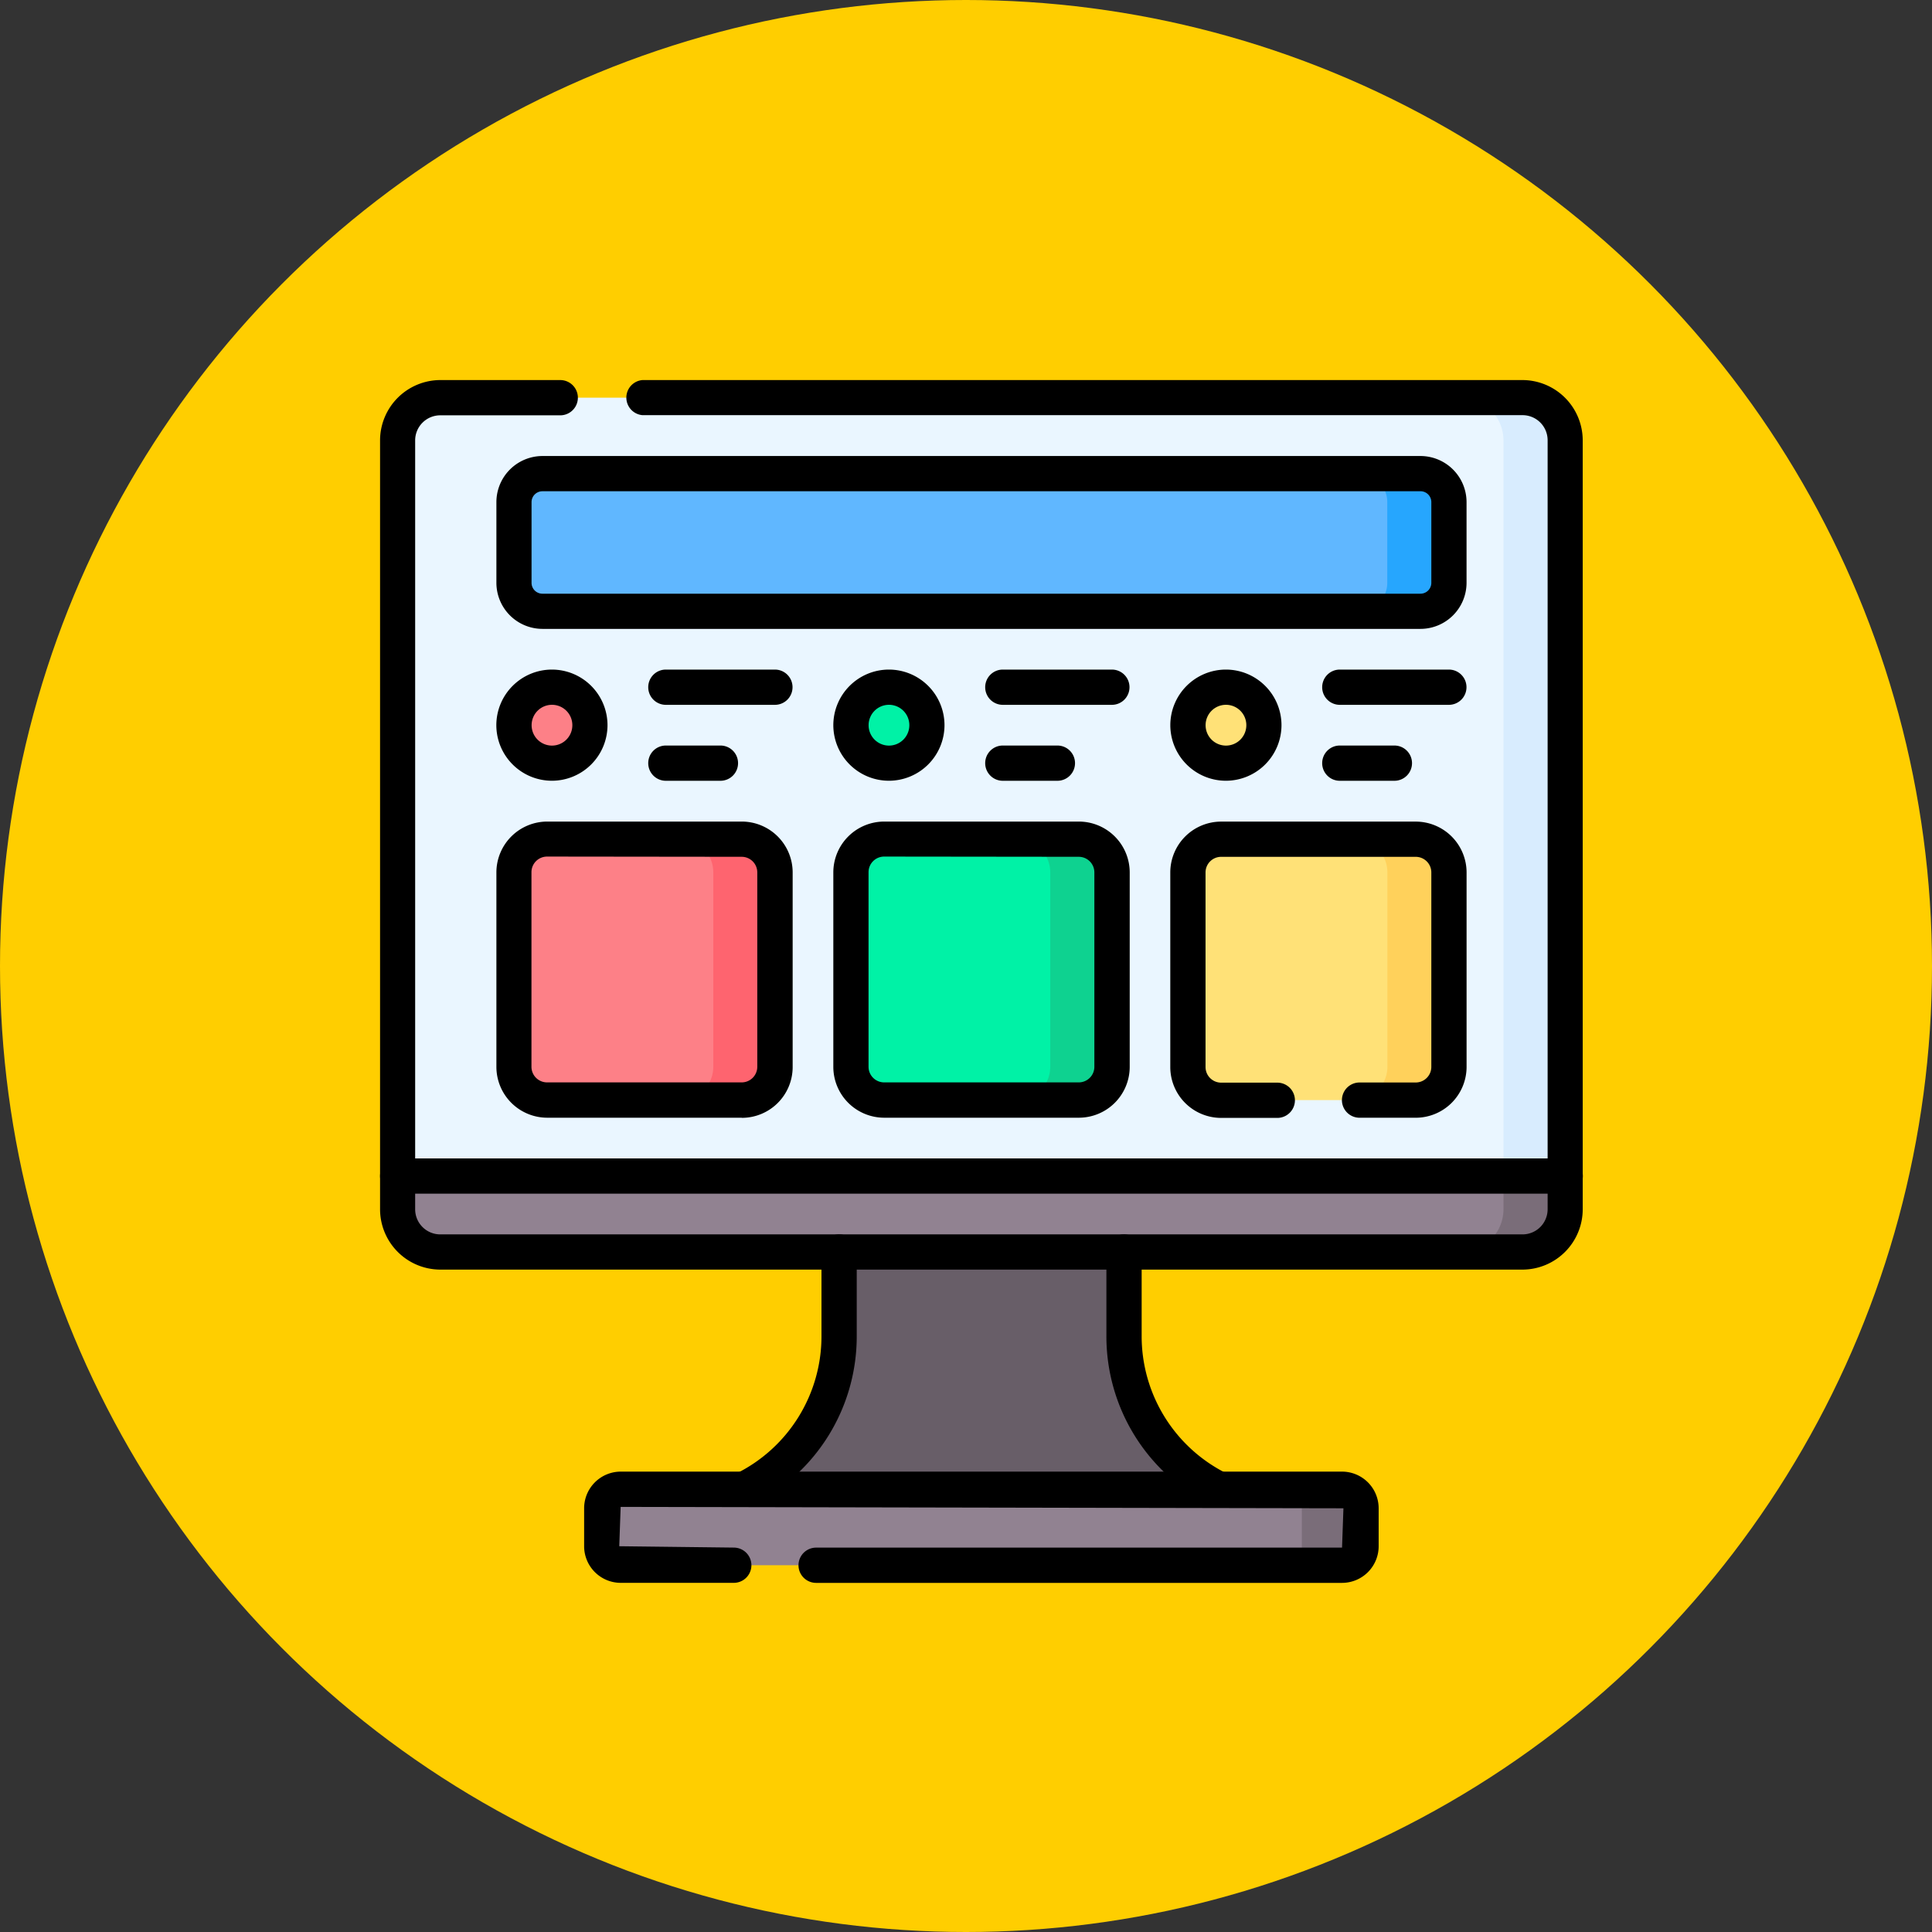 <svg xmlns="http://www.w3.org/2000/svg" width="61" height="61" viewBox="0 0 61 61">
  <rect x="0" y="0" width="61" height="61" fill="#333333" stroke="none"/>
  <g id="Grupo_1074209" data-name="Grupo 1074209" transform="translate(-4109 5422)">
    <circle id="Elipse_9665" data-name="Elipse 9665" cx="30.5" cy="30.5" r="30.5" transform="translate(4109 -5422)" fill="#ffce00"/>
    <g id="tablero-de-humor" transform="translate(4121 -5410)">
      <g id="Grupo_1074204" data-name="Grupo 1074204" transform="translate(0.556 0.556)">
        <path id="Trazado_826223" data-name="Trazado 826223" d="M44.364,32.076H7.5V8.849A1.349,1.349,0,0,1,8.849,7.5H43.015a1.349,1.349,0,0,1,1.349,1.349V32.076Z" transform="translate(-7.5 -7.5)" fill="#eaf6ff"/>
        <path id="Trazado_826224" data-name="Trazado 826224" d="M57,43.272V40.724a.9.9,0,0,1,.9-.9H85.62a.9.9,0,0,1,.9.9v2.548a.9.9,0,0,1-.9.9H57.9A.9.9,0,0,1,57,43.272Z" transform="translate(-53.327 -37.427)" fill="#60b7ff"/>
        <path id="Trazado_826225" data-name="Trazado 826225" d="M418.564,39.825h-1.948a.9.9,0,0,1,.9.9v2.548a.9.9,0,0,1-.9.9h1.948a.9.9,0,0,0,.9-.9V40.724A.9.9,0,0,0,418.564,39.825Z" transform="translate(-386.271 -37.427)" fill="#26a6fe"/>
        <path id="Trazado_826226" data-name="Trazado 826226" d="M462,7.5h-1.948A1.349,1.349,0,0,1,461.4,8.849V32.076h1.948V8.849A1.349,1.349,0,0,0,462,7.5Z" transform="translate(-426.486 -7.5)" fill="#d8ecfe"/>
        <path id="Trazado_826227" data-name="Trazado 826227" d="M43.015,341.232H8.849A1.349,1.349,0,0,1,7.5,339.883v-1.049H44.364v1.049A1.349,1.349,0,0,1,43.015,341.232Z" transform="translate(-7.5 -314.258)" fill="#918291"/>
        <path id="Trazado_826228" data-name="Trazado 826228" d="M117.751,474.573H94.973a.6.6,0,0,1-.6-.6v-1.2a.6.6,0,0,1,.6-.6h22.778a.6.6,0,0,1,.6.6v1.2A.6.6,0,0,1,117.751,474.573Z" transform="translate(-87.93 -437.709)" fill="#918291"/>
        <path id="Trazado_826229" data-name="Trazado 826229" d="M386.164,472.175h-1.873a.6.6,0,0,1,.6.6v1.2a.6.6,0,0,1-.6.6h1.873a.6.6,0,0,0,.6-.6v-1.2A.6.6,0,0,0,386.164,472.175Z" transform="translate(-356.343 -437.709)" fill="#7a6d79"/>
        <path id="Trazado_826230" data-name="Trazado 826230" d="M169.969,378.652H154.984a5.422,5.422,0,0,0,3-4.849v-2.643h8.991V373.8a5.422,5.422,0,0,0,3,4.849Z" transform="translate(-144.045 -344.185)" fill="#685e68"/>
        <path id="Trazado_826231" data-name="Trazado 826231" d="M461.4,338.833v1.049a1.349,1.349,0,0,1-1.349,1.349H462a1.349,1.349,0,0,0,1.349-1.349v-1.049Z" transform="translate(-426.486 -314.257)" fill="#7a6d79"/>
        <g id="Grupo_1074198" data-name="Grupo 1074198" transform="translate(3.671 13.936)">
          <path id="Trazado_826232" data-name="Trazado 826232" d="M64.191,203.633H58.047A1.049,1.049,0,0,1,57,202.584V196.44a1.049,1.049,0,0,1,1.049-1.049h6.144a1.049,1.049,0,0,1,1.049,1.049v6.144A1.049,1.049,0,0,1,64.191,203.633Z" transform="translate(-56.998 -195.391)" fill="#fd8087"/>
        </g>
        <g id="Grupo_1074199" data-name="Grupo 1074199" transform="translate(14.311 13.936)">
          <path id="Trazado_826233" data-name="Trazado 826233" d="M207.635,203.633h-6.144a1.049,1.049,0,0,1-1.049-1.049V196.44a1.049,1.049,0,0,1,1.049-1.049h6.144a1.049,1.049,0,0,1,1.049,1.049v6.144A1.049,1.049,0,0,1,207.635,203.633Z" transform="translate(-200.442 -195.391)" fill="#00f2a6"/>
        </g>
        <g id="Grupo_1074200" data-name="Grupo 1074200" transform="translate(24.951 13.936)">
          <path id="Trazado_826234" data-name="Trazado 826234" d="M351.078,203.633h-6.144a1.049,1.049,0,0,1-1.049-1.049V196.44a1.049,1.049,0,0,1,1.049-1.049h6.144a1.049,1.049,0,0,1,1.049,1.049v6.144A1.049,1.049,0,0,1,351.078,203.633Z" transform="translate(-343.885 -195.391)" fill="#ffe177"/>
        </g>
        <path id="Trazado_826235" data-name="Trazado 826235" d="M416.544,195.39H414.6a1.049,1.049,0,0,1,1.049,1.049v6.144a1.049,1.049,0,0,1-1.049,1.049h1.948a1.049,1.049,0,0,0,1.049-1.049v-6.144A1.049,1.049,0,0,0,416.544,195.39Z" transform="translate(-384.4 -181.454)" fill="#ffd15b"/>
        <path id="Trazado_826236" data-name="Trazado 826236" d="M273.1,195.39h-1.948a1.049,1.049,0,0,1,1.049,1.049v6.144a1.049,1.049,0,0,1-1.049,1.049H273.1a1.049,1.049,0,0,0,1.049-1.049v-6.144A1.049,1.049,0,0,0,273.1,195.39Z" transform="translate(-251.597 -181.454)" fill="#0ed290"/>
        <path id="Trazado_826237" data-name="Trazado 826237" d="M129.658,195.39H127.71a1.049,1.049,0,0,1,1.049,1.049v6.144a1.049,1.049,0,0,1-1.049,1.049h1.948a1.049,1.049,0,0,0,1.049-1.049v-6.144A1.049,1.049,0,0,0,129.658,195.39Z" transform="translate(-118.794 -181.454)" fill="#fe646f"/>
        <g id="Grupo_1074201" data-name="Grupo 1074201" transform="translate(3.671 9.141)">
          <circle id="Elipse_9863" data-name="Elipse 9863" cx="1.199" cy="1.199" r="1.199" fill="#fd8087"/>
        </g>
        <g id="Grupo_1074202" data-name="Grupo 1074202" transform="translate(14.311 9.141)">
          <circle id="Elipse_9864" data-name="Elipse 9864" cx="1.199" cy="1.199" r="1.199" fill="#00f2a6"/>
        </g>
        <g id="Grupo_1074203" data-name="Grupo 1074203" transform="translate(24.951 9.141)">
          <circle id="Elipse_9865" data-name="Elipse 9865" cx="1.199" cy="1.199" r="1.199" fill="#ffe177"/>
        </g>
      </g>
      <g id="Grupo_1074208" data-name="Grupo 1074208" transform="translate(0 0)">
        <path id="Trazado_826238" data-name="Trazado 826238" d="M78.676,37.783H50.953A1.457,1.457,0,0,1,49.5,36.328V33.78a1.457,1.457,0,0,1,1.455-1.455H78.676a1.457,1.457,0,0,1,1.455,1.455v2.548A1.457,1.457,0,0,1,78.676,37.783ZM50.953,33.438a.343.343,0,0,0-.343.343v2.548a.343.343,0,0,0,.343.343H78.676a.343.343,0,0,0,.343-.343V33.78a.343.343,0,0,0-.343-.343Z" transform="translate(-45.827 -29.927)"/>
        <path id="Trazado_826239" data-name="Trazado 826239" d="M148.039,372.264a.556.556,0,0,1-.249-1.054,4.839,4.839,0,0,0,2.69-4.352v-2.643a.556.556,0,0,1,1.113,0v2.643a5.945,5.945,0,0,1-3.3,5.347A.554.554,0,0,1,148.039,372.264Z" transform="translate(-136.543 -336.685)"/>
        <path id="Trazado_826240" data-name="Trazado 826240" d="M312.663,372.264a.554.554,0,0,1-.248-.059,5.946,5.946,0,0,1-3.3-5.347v-2.643a.556.556,0,0,1,1.113,0v2.643a4.839,4.839,0,0,0,2.69,4.352.556.556,0,0,1-.249,1.054Z" transform="translate(-286.182 -336.685)"/>
        <path id="Trazado_826241" data-name="Trazado 826241" d="M36.072,28.086H1.9a1.907,1.907,0,0,1-1.9-1.9V1.9A1.907,1.907,0,0,1,1.9,0H5.689a.556.556,0,0,1,0,1.113H1.9a.793.793,0,0,0-.792.792V26.182a.793.793,0,0,0,.792.792H36.072a.793.793,0,0,0,.792-.792V1.9a.793.793,0,0,0-.792-.792H8.285A.556.556,0,0,1,8.285,0H36.072a1.907,1.907,0,0,1,1.9,1.9V26.182A1.907,1.907,0,0,1,36.072,28.086Z" transform="translate(0 0)"/>
        <path id="Línea_267" data-name="Línea 267" d="M29.92-6.387H-6.944A.556.556,0,0,1-7.5-6.944.556.556,0,0,1-6.944-7.5H29.92a.556.556,0,0,1,.556.556A.556.556,0,0,1,29.92-6.387Z" transform="translate(7.5 32.076)"/>
        <path id="Trazado_826242" data-name="Trazado 826242" d="M110.8,468.181H94.195a.556.556,0,1,1,0-1.113H110.8l.044-1.242-22.821-.044-.044,1.242,3.616.043a.556.556,0,1,1,0,1.113H88.026a1.157,1.157,0,0,1-1.156-1.156v-1.2a1.158,1.158,0,0,1,1.156-1.156H110.8a1.158,1.158,0,0,1,1.156,1.156v1.2A1.157,1.157,0,0,1,110.8,468.181Z" transform="translate(-80.427 -430.204)"/>
        <g id="Grupo_1074205" data-name="Grupo 1074205" transform="translate(3.671 13.936)">
          <path id="Trazado_826243" data-name="Trazado 826243" d="M57.247,197.245H51.1A1.607,1.607,0,0,1,49.5,195.64V189.5a1.607,1.607,0,0,1,1.605-1.605h6.144a1.607,1.607,0,0,1,1.605,1.605v6.144a1.605,1.605,0,0,1-1.605,1.605ZM51.1,189a.493.493,0,0,0-.493.493v6.144a.493.493,0,0,0,.493.493h6.144a.493.493,0,0,0,.493-.493V189.5a.493.493,0,0,0-.493-.493Z" transform="translate(-49.498 -187.891)"/>
        </g>
        <g id="Grupo_1074206" data-name="Grupo 1074206" transform="translate(14.311 13.936)">
          <path id="Trazado_826244" data-name="Trazado 826244" d="M200.691,197.245h-6.144a1.607,1.607,0,0,1-1.605-1.605V189.5a1.607,1.607,0,0,1,1.605-1.605h6.144A1.607,1.607,0,0,1,202.3,189.5v6.144A1.607,1.607,0,0,1,200.691,197.245ZM194.547,189a.493.493,0,0,0-.493.493v6.144a.493.493,0,0,0,.493.493h6.144a.493.493,0,0,0,.493-.493V189.5a.493.493,0,0,0-.493-.493Z" transform="translate(-192.942 -187.891)"/>
        </g>
        <g id="Grupo_1074207" data-name="Grupo 1074207" transform="translate(24.95 13.936)">
          <path id="Trazado_826245" data-name="Trazado 826245" d="M344.13,197.245h-1.774a.556.556,0,1,1,0-1.113h1.774a.493.493,0,0,0,.492-.493V189.5a.493.493,0,0,0-.492-.493h-6.144a.493.493,0,0,0-.493.493v6.144a.493.493,0,0,0,.493.493h1.773a.556.556,0,0,1,0,1.113h-1.773a1.607,1.607,0,0,1-1.606-1.605V189.5a1.607,1.607,0,0,1,1.606-1.605h6.144a1.607,1.607,0,0,1,1.605,1.605v6.144A1.607,1.607,0,0,1,344.13,197.245Z" transform="translate(-336.38 -187.89)"/>
        </g>
        <path id="Elipse_9866" data-name="Elipse 9866" d="M-5.745-7.5A1.757,1.757,0,0,1-3.99-5.745,1.757,1.757,0,0,1-5.745-3.99,1.757,1.757,0,0,1-7.5-5.745,1.757,1.757,0,0,1-5.745-7.5Zm0,2.4A.643.643,0,0,0-5.1-5.745a.643.643,0,0,0-.643-.643.643.643,0,0,0-.643.643A.643.643,0,0,0-5.745-5.1Z" transform="translate(11.171 16.641)"/>
        <path id="Línea_268" data-name="Línea 268" d="M-5.22-6.387H-6.944A.556.556,0,0,1-7.5-6.944.556.556,0,0,1-6.944-7.5H-5.22a.556.556,0,0,1,.556.556A.556.556,0,0,1-5.22-6.387Z" transform="translate(15.967 19.039)"/>
        <path id="Línea_269" data-name="Línea 269" d="M-3.5-6.387H-6.944A.556.556,0,0,1-7.5-6.944.556.556,0,0,1-6.944-7.5H-3.5a.556.556,0,0,1,.556.556A.556.556,0,0,1-3.5-6.387Z" transform="translate(15.967 16.641)"/>
        <path id="Elipse_9867" data-name="Elipse 9867" d="M-5.745-7.5A1.757,1.757,0,0,1-3.99-5.745,1.757,1.757,0,0,1-5.745-3.99,1.757,1.757,0,0,1-7.5-5.745,1.757,1.757,0,0,1-5.745-7.5Zm0,2.4A.643.643,0,0,0-5.1-5.745a.643.643,0,0,0-.643-.643.643.643,0,0,0-.643.643A.643.643,0,0,0-5.745-5.1Z" transform="translate(21.811 16.641)"/>
        <path id="Línea_270" data-name="Línea 270" d="M-5.22-6.387H-6.944A.556.556,0,0,1-7.5-6.944.556.556,0,0,1-6.944-7.5H-5.22a.556.556,0,0,1,.556.556A.556.556,0,0,1-5.22-6.387Z" transform="translate(26.606 19.039)"/>
        <path id="Línea_271" data-name="Línea 271" d="M-3.5-6.387H-6.944A.556.556,0,0,1-7.5-6.944.556.556,0,0,1-6.944-7.5H-3.5a.556.556,0,0,1,.556.556A.556.556,0,0,1-3.5-6.387Z" transform="translate(26.606 16.641)"/>
        <path id="Elipse_9868" data-name="Elipse 9868" d="M-5.745-7.5A1.757,1.757,0,0,1-3.99-5.745,1.757,1.757,0,0,1-5.745-3.99,1.757,1.757,0,0,1-7.5-5.745,1.757,1.757,0,0,1-5.745-7.5Zm0,2.4A.643.643,0,0,0-5.1-5.745a.643.643,0,0,0-.643-.643.643.643,0,0,0-.643.643A.643.643,0,0,0-5.745-5.1Z" transform="translate(32.451 16.641)"/>
        <path id="Línea_272" data-name="Línea 272" d="M-5.22-6.387H-6.944A.556.556,0,0,1-7.5-6.944.556.556,0,0,1-6.944-7.5H-5.22a.556.556,0,0,1,.556.556A.556.556,0,0,1-5.22-6.387Z" transform="translate(37.246 19.039)"/>
        <path id="Línea_273" data-name="Línea 273" d="M-3.5-6.387H-6.944A.556.556,0,0,1-7.5-6.944.556.556,0,0,1-6.944-7.5H-3.5a.556.556,0,0,1,.556.556A.556.556,0,0,1-3.5-6.387Z" transform="translate(37.246 16.641)"/>
      </g>
    </g>
  </g>
</svg>
